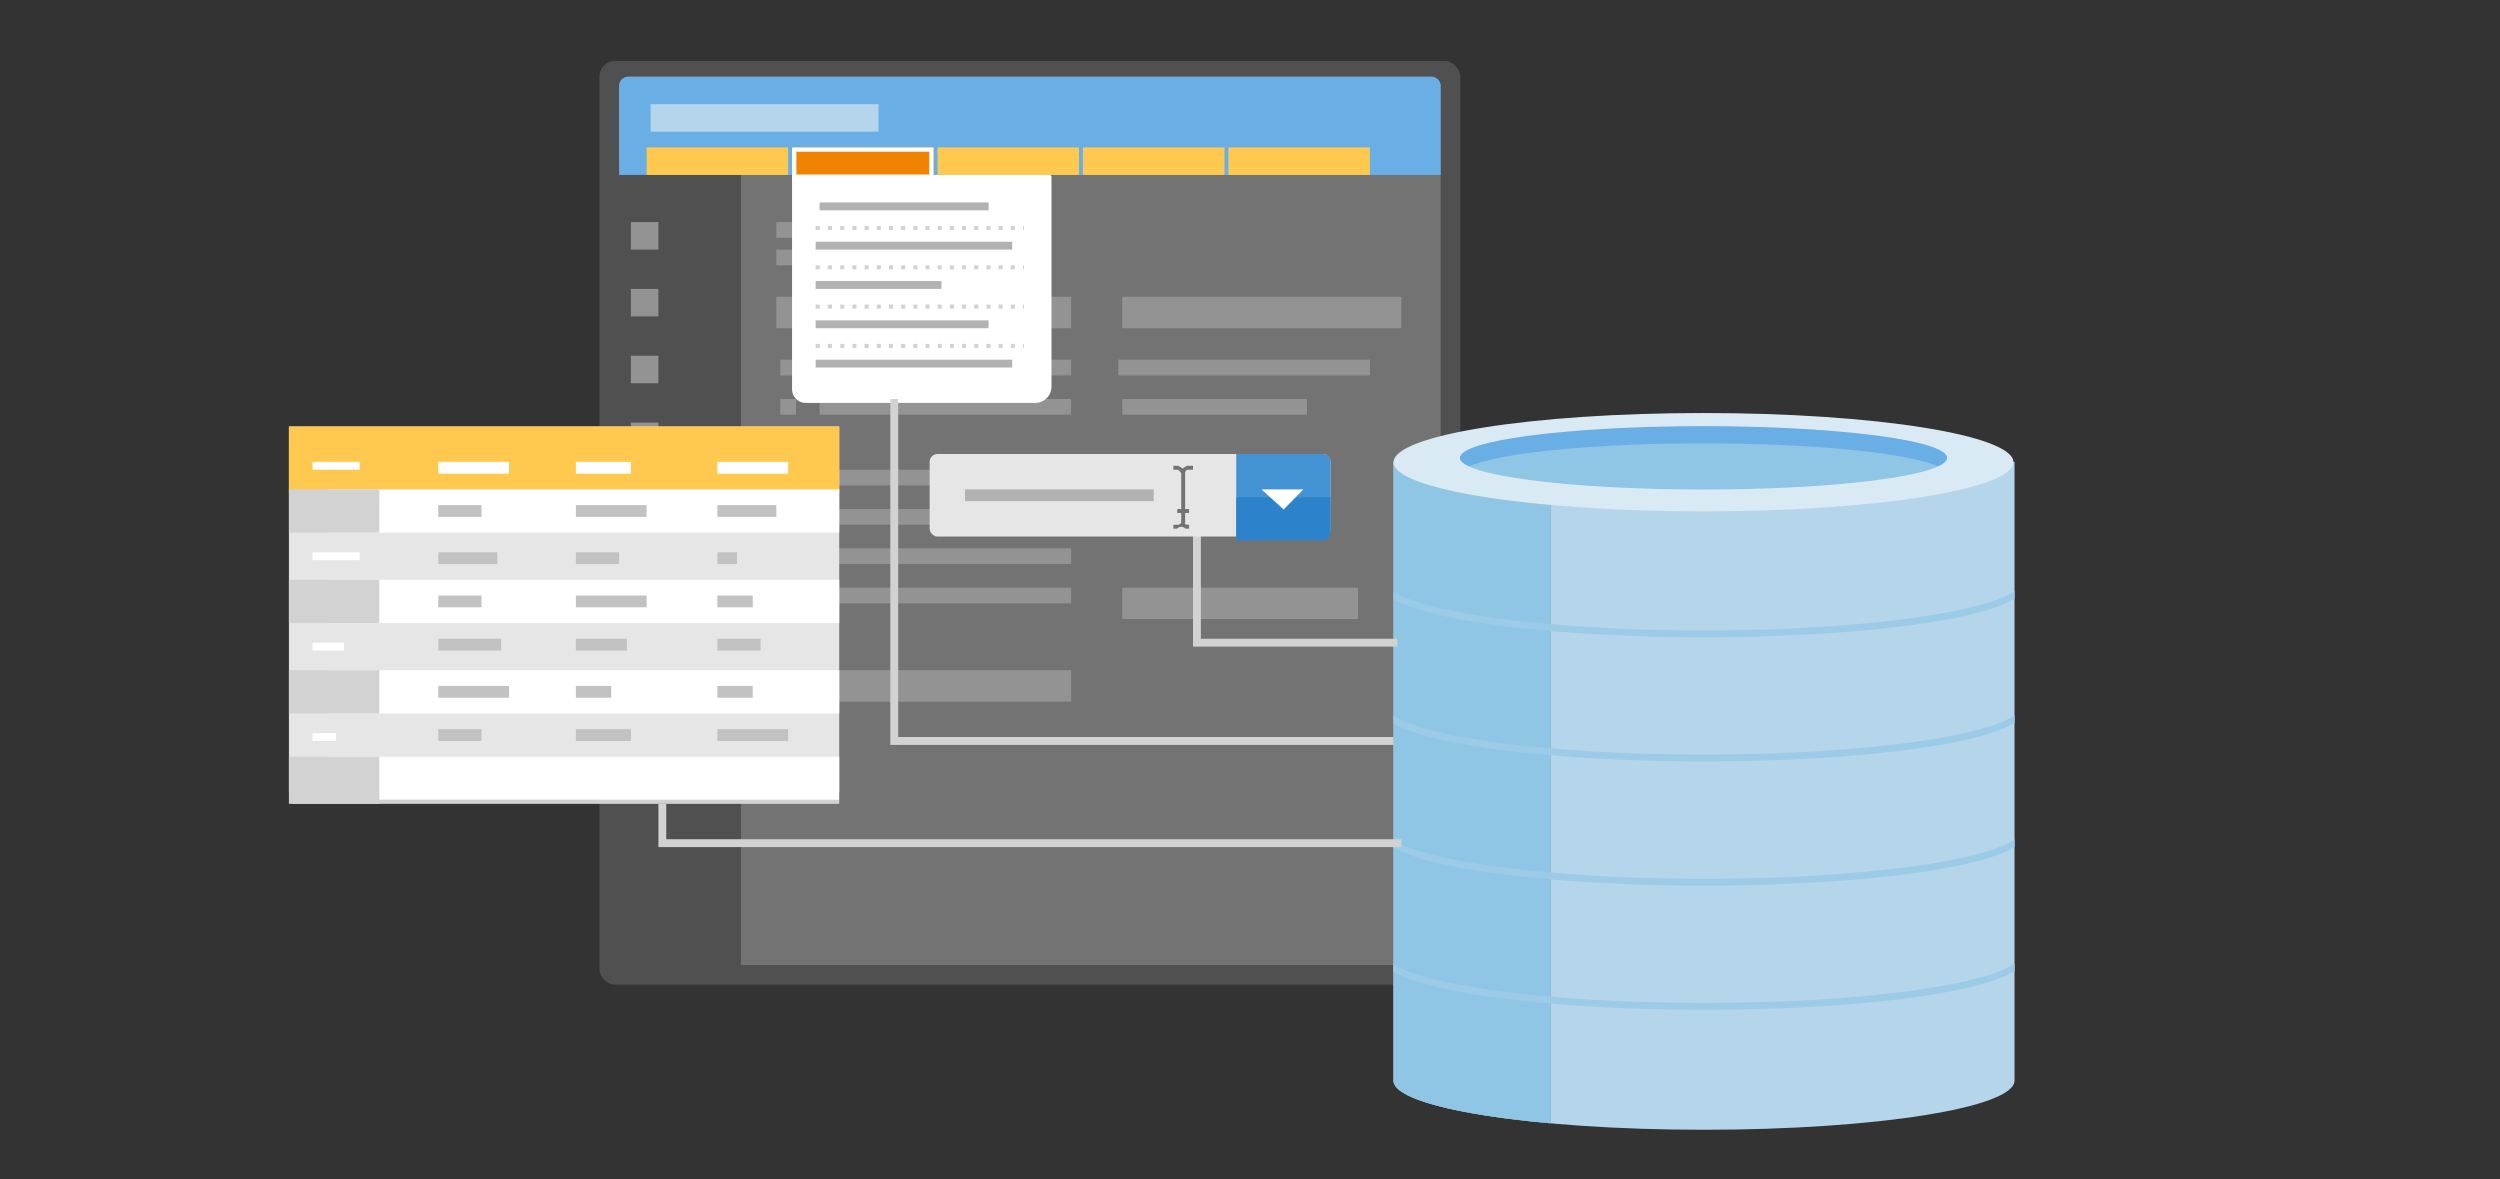 <svg xmlns="http://www.w3.org/2000/svg" viewBox="0 0 636 300"><rect x="0" y="0" width="636" height="300" fill="#333333" stroke="none"/><title>swimlane-webform-data-integration</title><rect x="152.5" y="15.5" width="219" height="235" rx="3.995" ry="3.995" fill="#505050"/><rect x="157.5" y="19.5" width="209" height="226" rx="2.38" ry="2.38" fill="#737373"/><rect x="197.5" y="56.5" width="66" height="4" fill="#939393"/><rect x="197.5" y="75.5" width="75" height="8" fill="#939393"/><rect x="285.5" y="75.5" width="71" height="8" fill="#939393"/><rect x="197.5" y="170.5" width="75" height="8" fill="#939393"/><rect x="197.5" y="63.5" width="33" height="4" fill="#939393"/><rect x="208.5" y="91.5" width="64" height="4" fill="#939393"/><rect x="198.5" y="91.5" width="4" height="4" fill="#939393"/><rect x="208.5" y="101.5" width="64" height="4" fill="#939393"/><rect x="198.5" y="101.5" width="4" height="4" fill="#939393"/><rect x="284.5" y="91.5" width="63.999" height="4" fill="#939393"/><rect x="285.5" y="101.5" width="47" height="4" fill="#939393"/><rect x="285.5" y="149.5" width="60" height="8" fill="#939393"/><rect x="208.5" y="119.5" width="64" height="4" fill="#939393"/><rect x="198.5" y="119.5" width="4" height="4" fill="#939393"/><rect x="208.5" y="129.5" width="64" height="4" fill="#939393"/><rect x="198.5" y="129.5" width="4" height="4" fill="#939393"/><rect x="208.5" y="139.5" width="64" height="4" fill="#939393"/><rect x="198.5" y="139.5" width="4" height="4" fill="#939393"/><rect x="208.5" y="149.5" width="64" height="4" fill="#939393"/><rect x="198.5" y="149.5" width="4" height="4" fill="#939393"/><rect x="156.499" y="42.5" width="32.001" height="205" fill="#505050"/><path d="M366.5,44.5V21.876a2.376,2.376,0,0,0-2.376-2.376H159.876a2.376,2.376,0,0,0-2.376,2.376V44.5Z" fill="#69afe5"/><rect x="165.5" y="26.5" width="58" height="7" fill="#b5d5ea"/><rect x="160.5" y="56.5" width="7" height="7" fill="#939393"/><rect x="160.5" y="73.5" width="7" height="7" fill="#939393"/><rect x="160.5" y="90.5" width="7" height="7" fill="#939393"/><rect x="160.5" y="107.5" width="7" height="7" fill="#939393"/><rect x="277.5" y="120.5" width="30" height="4" fill="#939393"/><rect x="277.5" y="130.5" width="30" height="4" fill="#939393"/><rect x="164.5" y="37.5" width="36" height="7" fill="#fec94e"/><rect x="201.5" y="37.5" width="36" height="8" fill="#f08400"/><path d="M236.4,38.6v5.8H202.6V38.6h33.8m1.1-1.1h-36v8h36v-8Z" fill="#fff"/><rect x="238.5" y="37.5" width="36" height="7" fill="#fec94e"/><rect x="275.5" y="37.5" width="36" height="7" fill="#fec94e"/><rect x="312.5" y="37.5" width="36" height="7" fill="#fec94e"/><path d="M202,44.5h65a.5.5,0,0,1,.5.5V98.358a4.142,4.142,0,0,1-4.142,4.142H204.985a3.485,3.485,0,0,1-3.485-3.485V45A.5.5,0,0,1,202,44.5Z" fill="#fff"/><rect x="208.5" y="51.5" width="43" height="2" fill="#b2b2b2"/><rect x="207.5" y="61.5" width="50" height="2" fill="#b2b2b2"/><rect x="207.5" y="71.5" width="32" height="2" fill="#b2b2b2"/><rect x="207.5" y="81.5" width="44" height="2" fill="#b2b2b2"/><path d="M260.5,58.518h-.248V57.482h.248Zm-2.316,0h-1.035V57.482h1.035Zm-3.1,0h-1.035V57.482h1.035Zm-3.1,0h-1.035V57.482h1.035Zm-3.1,0H247.84V57.482h1.035Zm-3.1,0h-1.034V57.482h1.034Zm-3.1,0h-1.034V57.482h1.034Zm-3.1,0h-1.034V57.482h1.034Zm-3.1,0h-1.034V57.482h1.034Zm-3.1,0h-1.034V57.482h1.034Zm-3.1,0h-1.034V57.482h1.034Zm-3.1,0h-1.034V57.482h1.034Zm-3.1,0h-1.034V57.482h1.034Zm-3.1,0h-1.035V57.482h1.035Zm-3.1,0h-1.035V57.482h1.035Zm-3.1,0h-1.035V57.482h1.035Zm-3.1,0H210.6V57.482h1.034Zm-3.1,0H207.5V57.482h1.034Z" fill="#d2d2d2"/><rect x="207.5" y="91.5" width="50" height="2" fill="#b2b2b2"/><path d="M260.5,88.518h-.248V87.482h.248Zm-2.316,0h-1.035V87.482h1.035Zm-3.1,0h-1.035V87.482h1.035Zm-3.1,0h-1.035V87.482h1.035Zm-3.1,0H247.84V87.482h1.035Zm-3.1,0h-1.034V87.482h1.034Zm-3.1,0h-1.034V87.482h1.034Zm-3.1,0h-1.034V87.482h1.034Zm-3.1,0h-1.034V87.482h1.034Zm-3.1,0h-1.034V87.482h1.034Zm-3.1,0h-1.034V87.482h1.034Zm-3.1,0h-1.034V87.482h1.034Zm-3.1,0h-1.034V87.482h1.034Zm-3.1,0h-1.035V87.482h1.035Zm-3.1,0h-1.035V87.482h1.035Zm-3.1,0h-1.035V87.482h1.035Zm-3.1,0H210.6V87.482h1.034Zm-3.1,0H207.5V87.482h1.034Z" fill="#d2d2d2"/><path d="M260.5,68.518h-.248V67.482h.248Zm-2.316,0h-1.035V67.482h1.035Zm-3.1,0h-1.035V67.482h1.035Zm-3.1,0h-1.035V67.482h1.035Zm-3.1,0H247.84V67.482h1.035Zm-3.1,0h-1.034V67.482h1.034Zm-3.1,0h-1.034V67.482h1.034Zm-3.1,0h-1.034V67.482h1.034Zm-3.1,0h-1.034V67.482h1.034Zm-3.1,0h-1.034V67.482h1.034Zm-3.1,0h-1.034V67.482h1.034Zm-3.1,0h-1.034V67.482h1.034Zm-3.1,0h-1.034V67.482h1.034Zm-3.1,0h-1.035V67.482h1.035Zm-3.1,0h-1.035V67.482h1.035Zm-3.1,0h-1.035V67.482h1.035Zm-3.1,0H210.6V67.482h1.034Zm-3.1,0H207.5V67.482h1.034Z" fill="#d2d2d2"/><path d="M260.5,78.518h-.248V77.482h.248Zm-2.316,0h-1.035V77.482h1.035Zm-3.1,0h-1.035V77.482h1.035Zm-3.1,0h-1.035V77.482h1.035Zm-3.1,0H247.84V77.482h1.035Zm-3.1,0h-1.034V77.482h1.034Zm-3.1,0h-1.034V77.482h1.034Zm-3.1,0h-1.034V77.482h1.034Zm-3.1,0h-1.034V77.482h1.034Zm-3.1,0h-1.034V77.482h1.034Zm-3.1,0h-1.034V77.482h1.034Zm-3.1,0h-1.034V77.482h1.034Zm-3.1,0h-1.034V77.482h1.034Zm-3.1,0h-1.035V77.482h1.035Zm-3.1,0h-1.035V77.482h1.035Zm-3.1,0h-1.035V77.482h1.035Zm-3.1,0H210.6V77.482h1.034Zm-3.1,0H207.5V77.482h1.034Z" fill="#d2d2d2"/><rect x="73.5" y="108.5" width="140" height="93" fill="#e6e6e6"/><rect x="73.5" y="108.5" width="140" height="17" fill="#fec94e"/><rect x="83.5" y="124.5" width="130" height="11" fill="#fff"/><rect x="73.5" y="124.5" width="23" height="11" transform="translate(170 260) rotate(180)" fill="#d2d2d2"/><rect x="83.5" y="147.5" width="130" height="11" fill="#fff"/><rect x="73.5" y="147.5" width="23" height="11" transform="translate(170 306) rotate(180)" fill="#d2d2d2"/><rect x="83.5" y="170.5" width="130" height="11" fill="#fff"/><rect x="73.5" y="170.5" width="23" height="11" transform="translate(170 352) rotate(180)" fill="#d2d2d2"/><rect x="83.5" y="192.5" width="130" height="11" fill="#fff"/><rect x="73.5" y="192.5" width="23" height="12" transform="translate(170 397) rotate(180)" fill="#d2d2d2"/><rect x="111.5" y="117.5" width="18" height="3" fill="#fff"/><rect x="111.5" y="128.5" width="11" height="3" fill="#c2c2c2"/><rect x="111.5" y="140.5" width="15" height="3" fill="#c2c2c2"/><rect x="111.5" y="151.5" width="11" height="3" fill="#c2c2c2"/><rect x="111.5" y="162.5" width="16" height="3" fill="#c2c2c2"/><rect x="111.5" y="174.5" width="18" height="3" fill="#c2c2c2"/><rect x="111.5" y="185.5" width="11" height="3" fill="#c2c2c2"/><rect x="79.5" y="117.5" width="12" height="2" fill="#fff"/><rect x="79.5" y="129.5" width="6" height="2" fill="none"/><rect x="79.5" y="140.5" width="12" height="2" fill="#fff"/><rect x="79.5" y="152.5" width="8" height="2" fill="none"/><rect x="79.5" y="163.5" width="8" height="2" fill="#fff"/><rect x="79.5" y="174.5" width="12" height="2" fill="none"/><rect x="79.5" y="186.5" width="6" height="2" fill="#fff"/><rect x="79.5" y="197.5" width="9" height="2" fill="none"/><rect x="146.5" y="117.5" width="14" height="3" fill="#fff"/><rect x="146.5" y="128.5" width="18" height="3" fill="#c2c2c2"/><rect x="146.5" y="140.5" width="11" height="3" fill="#c2c2c2"/><rect x="146.5" y="151.5" width="18" height="3" fill="#c2c2c2"/><rect x="146.5" y="162.5" width="13" height="3" fill="#c2c2c2"/><rect x="146.5" y="174.5" width="9" height="3" fill="#c2c2c2"/><rect x="146.5" y="185.5" width="14" height="3" fill="#c2c2c2"/><rect x="182.5" y="117.5" width="18" height="3" fill="#fff"/><rect x="182.5" y="128.5" width="15" height="3" fill="#c2c2c2"/><rect x="182.5" y="140.5" width="5" height="3" fill="#c2c2c2"/><rect x="182.5" y="151.5" width="9" height="3" fill="#c2c2c2"/><rect x="182.5" y="162.5" width="11" height="3" fill="#c2c2c2"/><rect x="182.5" y="174.5" width="9" height="3" fill="#c2c2c2"/><rect x="182.5" y="185.5" width="18" height="3" fill="#c2c2c2"/><rect x="74.5" y="203.5" width="139" height="1" fill="#d2d2d2"/><path d="M354.5,117.5V274.9c0,6.91,35.369,12.511,79,12.511s79-5.6,79-12.511V117.5Z" fill="#b5d5ea"/><path d="M394.5,117.5h-40V274.9c0,4.662,16.117,8.725,40,10.877Z" fill="#939393"/><path d="M394.5,117.5h-40V274.9c0,4.662,16.117,8.725,40,10.877Z" fill="#8fc6e5"/><path d="M354.5,117.5V274.9c0,6.91,35.369,12.511,79,12.511s79-5.6,79-12.511V117.5Z" fill="none"/><path d="M364.5,120.214S358.2,106.968,434,106.968s69.232,11.019,69.232,11.019-17.24,8.792-62.938,8.792S364.5,120.214,364.5,120.214Z" fill="#69afe5"/><ellipse cx="433.368" cy="120.854" rx="61.976" ry="8.062" fill="#8fc6e5"/><path d="M433.368,105.074c-43.547,0-78.849,5.6-78.849,12.51s35.3,12.51,78.849,12.51,78.849-5.6,78.849-12.51S476.915,105.074,433.368,105.074Zm0,19.46c-34.229,0-61.976-3.609-61.976-8.062s27.747-8.062,61.976-8.062,61.976,3.609,61.976,8.062S467.6,124.534,433.368,124.534Z" fill="#daeaf4"/><path d="M512.5,183.876V181.9c-6.363,5.092-37.044,10.079-79.049,10.079-41.784,0-72.366-4.934-78.951-10v1.97c10.419,6.375,45.563,9.773,78.951,9.773C466.958,193.719,502.222,190.3,512.5,183.876Z" fill="#9ccbe7"/><path d="M512.5,152.284V150.3c-6.363,5.092-37.044,10.079-79.049,10.079-41.784,0-72.366-4.934-78.951-10v1.971c10.419,6.375,45.563,9.772,78.951,9.772C466.958,162.126,502.222,158.7,512.5,152.284Z" fill="#9ccbe7"/><path d="M512.5,245.081c-6.363,5.093-37.044,10.079-79.049,10.079-41.784,0-72.366-4.934-78.951-10v1.97c10.419,6.375,45.563,9.772,78.951,9.772,33.507,0,68.771-3.423,79.049-9.842Z" fill="#9ccbe7"/><path d="M512.5,215.469v-1.98c-6.363,5.092-37.044,10.078-79.049,10.078-41.784,0-72.366-4.933-78.951-10v1.97c10.419,6.375,45.563,9.772,78.951,9.772C466.958,225.311,502.222,221.888,512.5,215.469Z" fill="#9ccbe7"/><polygon points="354.5 189.5 226.5 189.5 226.5 101.5 228.5 101.5 228.5 187.5 354.5 187.5 354.5 189.5" fill="#d2d2d2"/><polygon points="355.5 164.5 303.5 164.5 303.5 126.5 305.5 126.5 305.5 162.5 355.5 162.5 355.5 164.5" fill="#d2d2d2"/><rect x="236.5" y="115.5" width="102" height="21" rx="1.986" ry="1.986" fill="#e6e6e6"/><rect x="245.5" y="124.5" width="48" height="3" fill="#b2b2b2"/><path d="M336.5,115.5h-22v21h22a2,2,0,0,0,2-2V117.5A2,2,0,0,0,336.5,115.5Z" fill="#4393d4"/><path d="M301.981,119.5H303.5v-1h-1.519a5.46,5.46,0,0,0-1.144.717,5.5,5.5,0,0,0-1.145-.717H298.5v1h1.192a3.924,3.924,0,0,1,.808.895V129.5h-1v1h1v2.355a.968.968,0,0,1-.808.645H298.5v1h.923a1.475,1.475,0,0,1,2.154,0h.923v-1h-.519c-.355,0-.644-.289-.481-.644h0V130.5h1v-1h-1V120.4C301.337,120.039,301.981,119.5,301.981,119.5Z" fill="#737373"/><path d="M314.5,126.5v11h22a2,2,0,0,0,2-2v-9Z" fill="#2d83cb"/><polygon points="331.584 124.5 320.916 124.5 326.564 129.625 331.584 124.5" fill="#fff"/><polygon points="356.5 215.5 167.5 215.5 167.5 204.5 169.5 204.5 169.5 213.5 356.5 213.5 356.5 215.5" fill="#d2d2d2"/></svg>